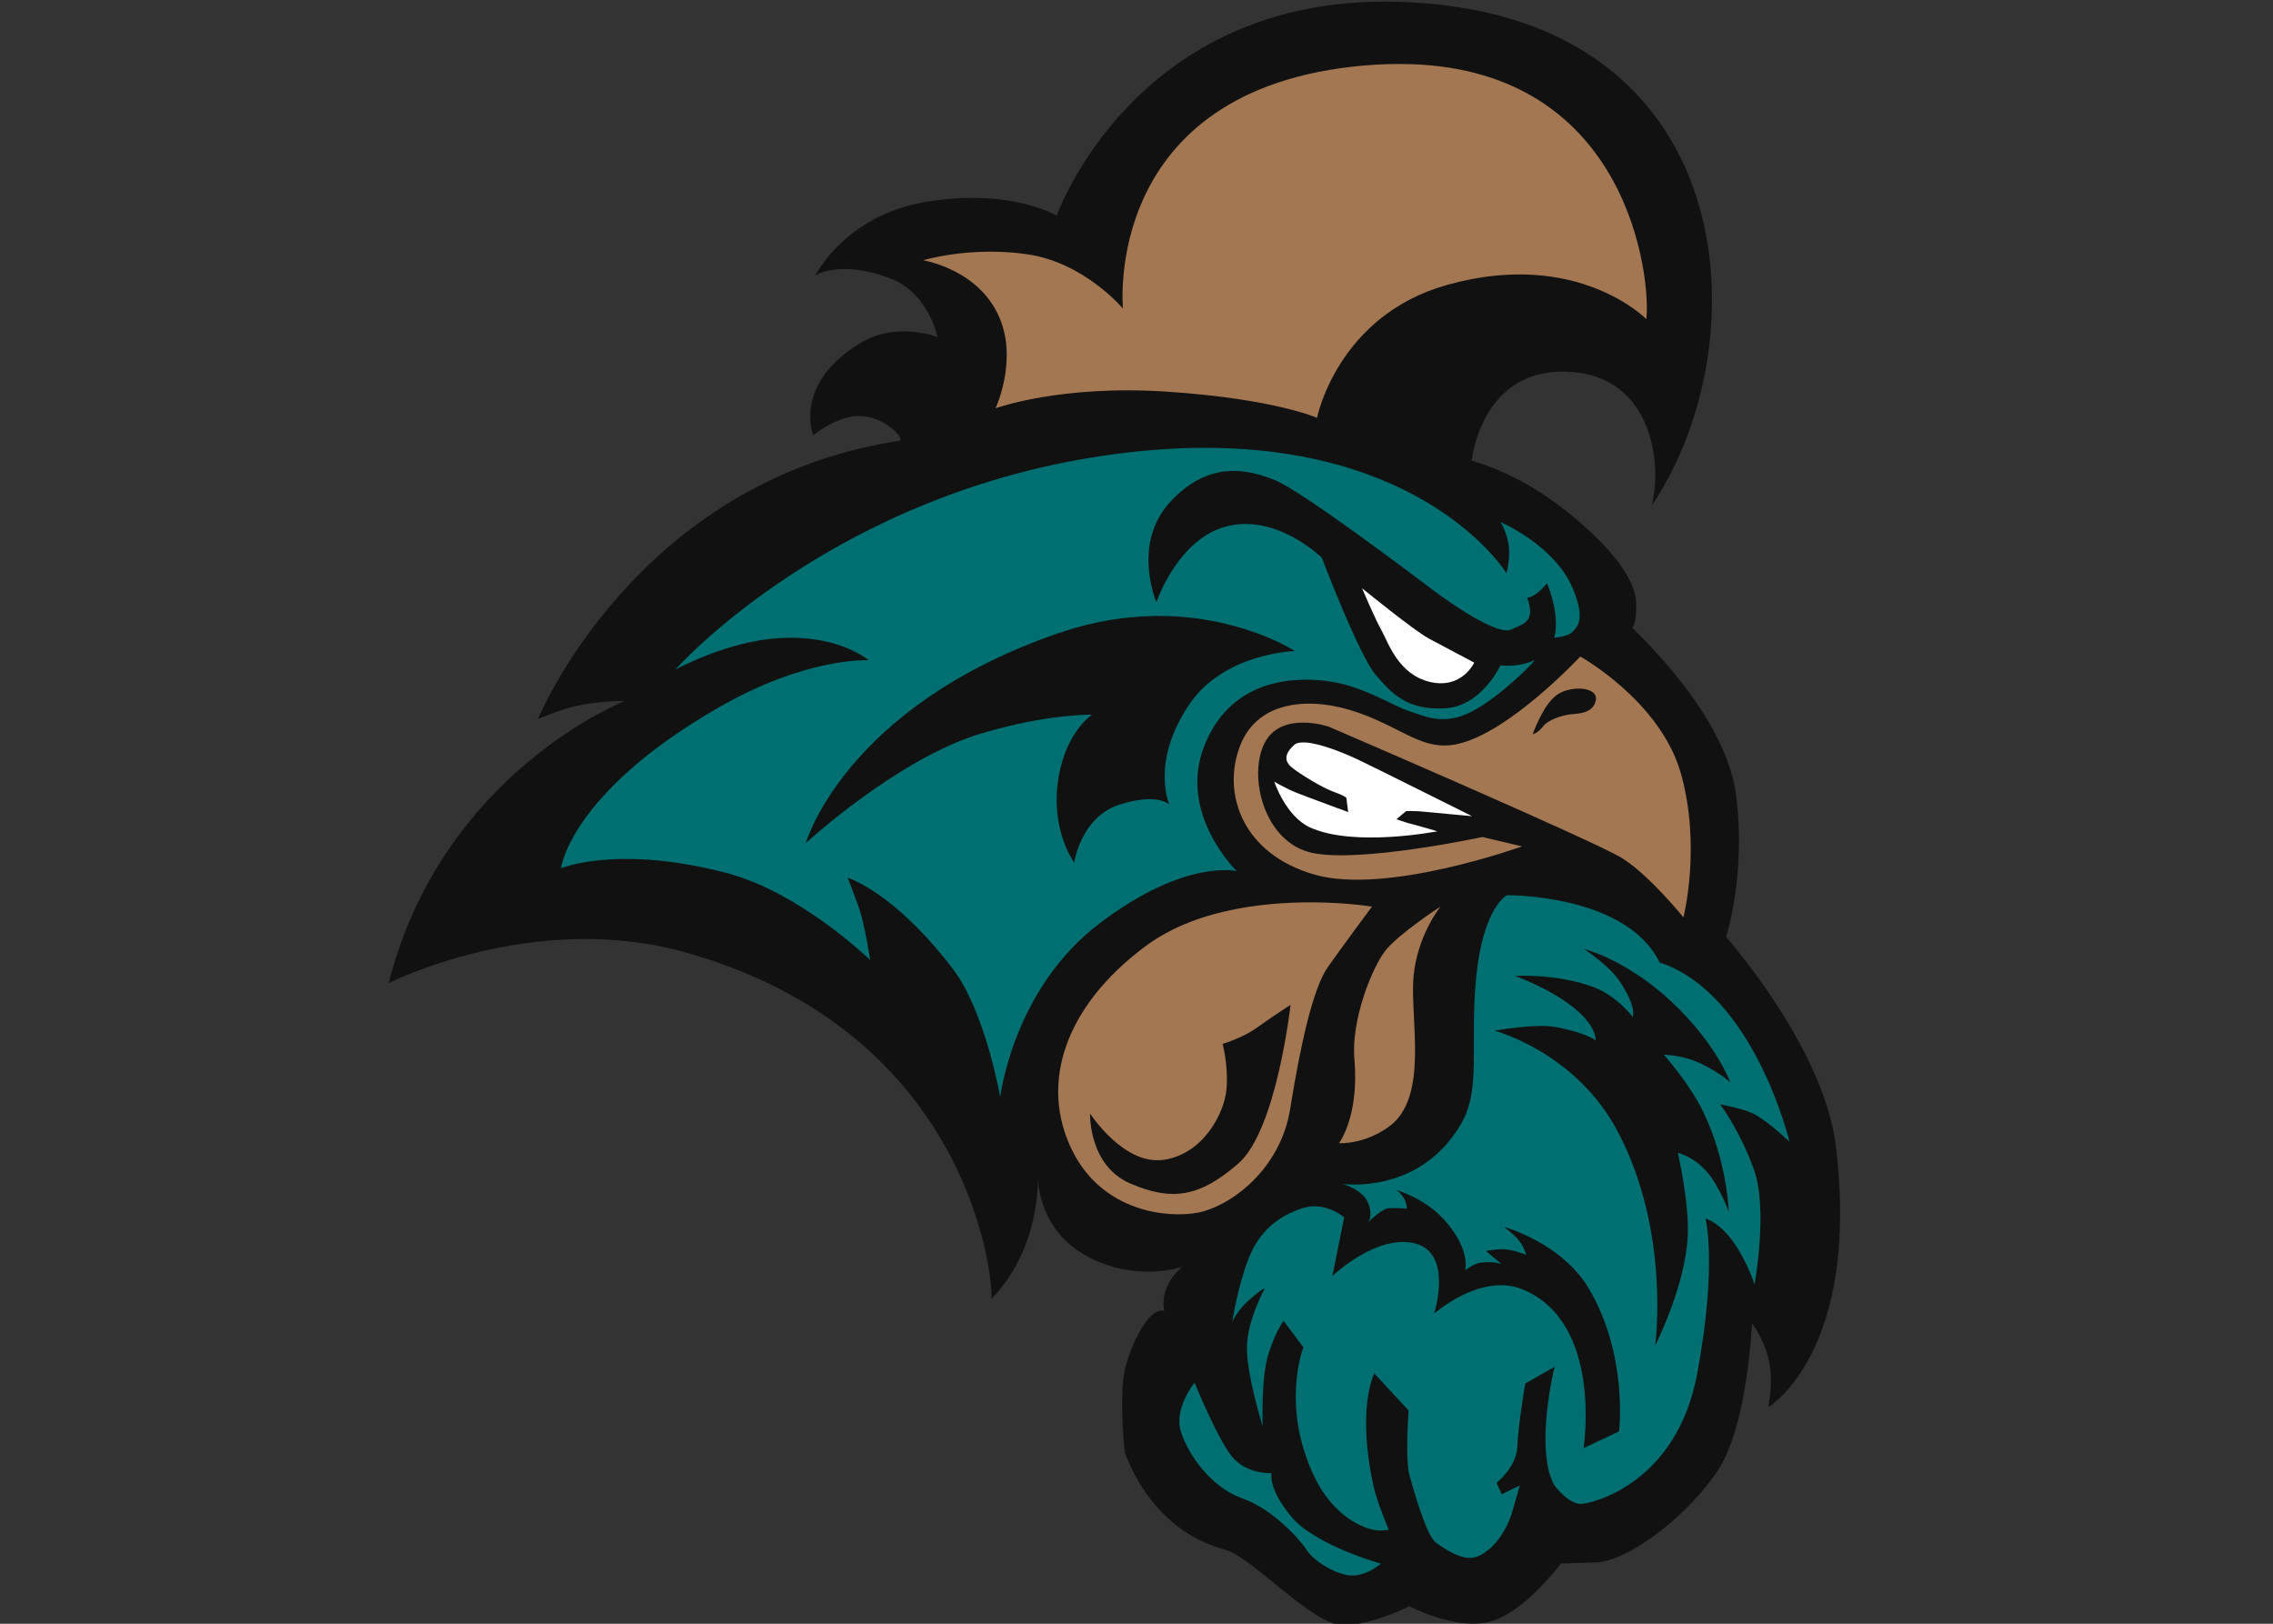 <?xml version="1.0" encoding="UTF-8" standalone="no"?>
<svg
   xmlns:dc="http://purl.org/dc/elements/1.1/"
   xmlns:cc="http://creativecommons.org/ns#"
   xmlns:rdf="http://www.w3.org/1999/02/22-rdf-syntax-ns#"
   xmlns:svg="http://www.w3.org/2000/svg"
   xmlns="http://www.w3.org/2000/svg"
   id="svg2"
   version="1.1"
   width="280"
   viewBox="0 0 280 199.999"
   height="200"
   xml:space="preserve"><rect x="0" y="0" width="280" height="199.999" fill="#333333" stroke="none"/><defs
     id="defs22" /><g
     id="g4"
     transform="matrix(0.894,0,0,-0.894,-196.601,588.554)"><g
       id="g6"
       transform="matrix(7.185,0,0,7.185,-2304.7,-3374.1)"><path
         style="fill:#111111;fill-rule:evenodd"
         id="path8"
         d="m 372.95,533.31 c 0,0 -0.115,0.977 -0.02,1.583 0.054,0.339 0.416,1.281 0.77,1.201 -0.097,0.513 0.349,0.846 0.349,0.846 0,0 -0.91,-0.325 -1.877,0.228 -0.94,0.537 -0.899,1.554 -0.899,1.554 0,0 0.105,-1.367 -0.891,-2.408 0.057,0.239 -0.311,5.119 -5.904,6.664 -2.887,0.797 -5.651,-0.599 -5.651,-0.599 1.025,4.04 4.526,5.408 4.526,5.408 0,0 -0.462,0.01 -0.944,-0.097 -0.286,-0.063 -0.721,-0.25 -0.721,-0.25 0,0 1.866,4.565 6.927,5.337 0.13,0.02 -0.249,0.447 -0.713,0.475 -0.464,0.028 -0.934,-0.37 -0.934,-0.37 0,0 -0.399,0.984 0.913,1.776 0.69,0.416 1.471,0.108 1.471,0.108 0,0 -0.164,0.837 -0.896,1.12 -0.98,0.379 -1.448,0.06 -1.448,0.06 0,0 0.565,1.143 2.094,1.408 1.635,0.282 2.535,-0.259 2.535,-0.259 0,0 1.483,4.208 6.477,4.102 6.727,-0.144 7.05,-6.542 4.933,-9.663 0.217,0.804 0.012,2.606 -1.757,2.569 -1.53,-0.032 -1.693,-1.707 -1.693,-1.707 0,0 0.875,-0.215 1.813,-0.966 0.817,-0.653 1.332,-1.281 1.341,-1.776 0.007,-0.387 -0.074,-0.462 -0.074,-0.462 0.11,-0.123 1.787,-1.663 1.988,-3.2 0.2,-1.537 -0.191,-2.729 -0.191,-2.729 0,0 1.88,-2.114 2.107,-4.015 0.474,-3.961 -1.297,-5.001 -1.297,-5.001 0,0 0.114,0.523 -0.002,0.95 -0.116,0.427 -0.31,0.651 -0.31,0.651 0,0 -0.087,-1.911 -0.625,-2.766 -0.538,-0.855 -1.721,-1.795 -2.381,-1.814 l -0.659,-0.018 c 0,0 -0.719,-0.971 -1.388,-1.123 -0.669,-0.151 -1.515,0.302 -1.515,0.302 0,0 -0.742,-0.374 -1.302,-0.362 -0.559,0.013 -1.738,1.317 -2.235,1.448 -1.497,0.394 -1.935,1.908 -1.935,1.908 0,0 0.021,0.078 0.018,-0.113" /><g
         id="g10"><path
           style="fill:#a27752"
           id="path12"
           transform="matrix(0.8,0,0,-0.8,358.27,561.78)"
           d="m 25.188,2.225 c -0.351,-0.011 -0.721,-0.001 -1.115,0.033 -6.303,0.552 -5.775,5.826 -5.775,5.826 0,0 -0.916,-1.099 -2.287,-1.301 -1.37,-0.201 -2.506,0.143 -2.506,0.143 0,0 1.42,0.223 1.875,1.484 0.362,1.002 -0.137,2.064 -0.137,2.064 0,0 1.549,-0.57 4.119,-0.398 2.57,0.171 3.588,0.627 3.588,0.627 0,0 0.483,-2.449 3.123,-3.188 3.119,-0.873 4.771,0.822 4.771,0.822 0.11,-0.953 -0.398,-5.947 -5.656,-6.113 z m 4.072,14.199 c 0,0 -1.694,1.821 -2.939,2.096 -0.821,0.182 -1.272,-0.355 -2.369,-0.746 -1.097,-0.391 -2.422,-0.342 -2.853,0.805 -0.431,1.145 0.072,2.583 1.797,3.074 1.725,0.492 4.969,-0.678 4.969,-0.678 l -0.95,-0.225 c 0,0 -2.935,0.631 -4.088,0.379 -1.151,-0.253 -1.533,-1.838 -1.137,-2.627 0.398,-0.787 1.537,-0.398 1.537,-0.398 0,0 6.375,2.742 7.031,3.15 0.656,0.407 1.475,1.422 1.475,1.422 0,0 0.43,-1.677 -0.055,-3.43 -0.485,-1.751 -2.418,-2.822 -2.418,-2.822 z m -6.174,5.896 c -1.174,-0.031 -2.977,0.104 -4.242,1.043 -1.934,1.435 -2.565,3.302 -1.754,4.918 0.731,1.456 2.275,1.611 3.006,1.473 0.733,-0.139 1.974,-0.991 2.213,-2.5 0.241,-1.51 0.544,-2.876 0.896,-3.379 0.352,-0.502 1.062,-1.457 1.062,-1.457 0,0 -0.477,-0.079 -1.182,-0.098 z m 2.822,0.098 c 0,0 -1.01,0.659 -1.322,1.059 -0.312,0.399 -0.823,1.655 -0.74,2.596 0.12,1.377 -0.369,2.016 -0.369,2.016 0,0 0.608,0.038 1.205,-0.402 0.956,-0.705 0.495,-2.574 0.58,-3.574 0.086,-1 0.646,-1.693 0.646,-1.693 z" /><path
           style="fill:#006f71"
           id="path14"
           transform="matrix(0.8,0,0,-0.8,358.27,561.78)"
           d="m 20.557,11.424 c -0.736,-0.015 -1.541,0.028 -2.42,0.143 -6.786,0.887 -10.572,5.172 -10.572,5.172 0,0 1.099,-0.603 2.248,-0.734 1.603,-0.181 2.387,0.508 2.387,0.508 0,0 -1.475,-0.092 -3.621,1.147 -3.541,2.045 -3.754,3.84 -3.754,3.84 0,0 1.358,-0.572 3.973,0.113 1.776,0.466 3.441,2.088 3.441,2.088 0,0 -0.134,-0.885 -0.285,-1.299 -0.152,-0.412 -0.254,-0.674 -0.254,-0.674 0,0 1.101,0.327 2.514,2.176 0.792,1.039 1.141,3.084 1.141,3.084 0,0 0.301,-2.583 2.373,-4.16 2.071,-1.576 3.301,-1.258 3.301,-1.258 0,0 -1.44,-1.385 -0.77,-3.033 0.67,-1.647 2.261,-1.632 3.047,-1.508 0.786,0.126 1.521,0.606 1.861,0.707 0.341,0.102 0.806,0.37 1.506,0 0.698,-0.37 1.43,-1.143 1.43,-1.143 l 0.434,-0.613 c 0,0 0.396,-0.012 0.52,-0.135 0.122,-0.121 0.348,-0.287 0.018,-1.065 -0.434,-1.025 -1.723,-1.578 -1.723,-1.578 0,0 0.196,0.335 0.203,0.668 0.006,0.334 -0.064,0.555 -0.064,0.555 0,0 -1.778,-2.893 -6.932,-3 z m 6.941,10.723 c 0,0 -0.56,0.282 -0.729,1.93 -0.169,1.649 0.13,2.698 -0.367,3.551 -0.996,1.708 -2.842,1.438 -2.842,1.438 0,0 0.481,0.13 0.613,0.449 0.131,0.318 0,0.473 0,0.473 0,0 0.32,-0.324 0.492,-0.34 0.172,-0.014 0.438,0.01 0.438,0.01 -0.005,-0.275 -0.246,-0.445 -0.246,-0.445 0,0 0.655,0.186 1.119,0.688 0.67,0.724 0.525,1.234 0.525,1.234 0,0 0.204,-0.155 0.346,-0.178 0.323,-0.05 0.527,0.031 0.527,0.031 l -0.375,-0.315 c 0,0 0.27,-0.053 0.443,-0.043 0.209,0.014 0.52,0.133 0.52,0.133 0,0 -0.044,-0.197 -0.197,-0.373 -0.095,-0.109 -0.328,-0.293 -0.328,-0.293 0,0 1.383,0.376 2.037,1.49 0.938,1.594 0.717,3.41 0.717,3.41 l -0.852,0.402 c 0,0 0.479,-3.033 -1.478,-3.812 -0.99,-0.394 -2.102,0.584 -2.102,0.584 0,0 0.462,-1.446 -0.461,-1.68 -0.922,-0.231 -1.98,0.781 -1.98,0.781 l 0.283,-1.406 c 0,0 -0.452,-0.398 -1.006,-0.217 -0.554,0.181 -1.018,0.527 -1.281,1.195 -0.265,0.669 -0.398,1.535 -0.398,1.535 0,0 0.109,-0.277 0.428,-0.551 0.318,-0.274 0.355,-0.26 0.355,-0.26 0,0 -0.411,0.739 -0.43,1.387 -0.02,0.647 0.379,1.924 0.379,1.924 0,0 -0.046,-1.155 0.133,-1.723 0.179,-0.566 0.367,-0.808 0.367,-0.808 l 0.475,0.635 c 0,0 -0.546,1.379 0.25,3.074 0.514,1.094 1.364,1.338 1.609,1.316 0.245,-0.021 0.188,-0.016 0.188,-0.016 0,0 -0.277,-0.662 -0.354,-0.996 -0.431,-1.9 0.006,-2.754 0.006,-2.754 l 0.824,0.889 c 0,0 -0.09,1.149 0.021,1.557 0.113,0.407 0.414,1.463 0.637,1.615 0.223,0.151 0.647,0.457 0.979,0.332 0.331,-0.122 0.694,-0.536 0.854,-1.1 0.159,-0.565 0.174,-0.605 0.174,-0.605 l -0.435,0.208 -0.121,-0.274 c 0,0 0.481,-0.383 0.496,-0.859 0.015,-0.476 0.189,-1.518 0.189,-1.518 l 0.705,-0.404 c 0,0 -0.464,1.864 -0.041,2.777 0.064,0.138 0.405,0.515 0.67,0.51 0.266,-0.004 2.295,-0.485 2.787,-3.111 0.491,-2.626 0.201,-3.732 0.201,-3.732 0,0 0.356,0.1 0.703,0.615 0.324,0.48 0.473,0.971 0.473,0.971 0,0 0.332,-1.811 -0.018,-2.768 -0.35,-0.958 -0.805,-1.551 -0.805,-1.551 0,0 0.595,0.108 0.832,0.242 0.379,0.215 0.83,0.654 0.83,0.654 0,0 -0.849,-3.551 -3.115,-4.299 -0.805,-1.645 -3.664,-1.611 -3.664,-1.611 z M 20.014,33.829 c 0,0 -0.506,0.619 -0.326,1.178 0.179,0.559 0.726,1.335 1.471,1.596 0.745,0.263 1.405,1.013 1.537,1.23 0.134,0.216 0.536,0.51 0.955,0.605 0.421,0.092 0.83,-0.27 0.83,-0.27 0,0 -1.58,-0.44 -2.15,-1.129 -0.569,-0.689 -0.471,-1.041 -0.471,-1.041 0,0 -0.616,0.039 -0.971,-0.424 -0.354,-0.463 -0.875,-1.746 -0.875,-1.746 z" /><path
           style="fill:#111111"
           id="path16"
           transform="matrix(0.8,0,0,-0.8,358.27,561.78)"
           d="m 20.807,11.98 c -0.432,0.035 -0.902,0.227 -1.371,0.732 -0.939,1.01 -0.336,2.41 -0.336,2.41 0,0 0.512,-1.54 1.711,-1.826 1.2,-0.285 2.254,0.76 2.254,0.76 0,0 0.886,2.329 1.285,2.799 0.398,0.471 0.767,0.856 1.658,0.811 0.891,-0.045 1.338,-1.031 1.338,-1.031 0,0 0.63,0.093 1.066,-0.289 0.566,-0.496 0.049,-1.684 0.049,-1.684 0,0 -0.218,0.315 -0.473,0.354 0.211,0.585 -0.093,0.626 -0.395,0.764 -0.3,0.136 -1.338,-0.552 -1.879,-0.961 -0.54,-0.409 -3.143,-2.369 -3.769,-2.621 -0.312,-0.127 -0.706,-0.251 -1.139,-0.217 z m -1.779,3.473 c -0.684,0.012 -1.447,0.126 -2.268,0.408 -5.133,1.765 -6.064,5.033 -6.064,5.033 0,0 2.216,-2.038 4.215,-2.629 1.597,-0.474 2.644,-0.447 2.644,-0.447 0,0 -0.604,0.393 -0.795,1.469 -0.228,1.278 0.369,2.072 0.369,2.072 0,0 0.16,-1.09 1.084,-1.385 0.925,-0.295 1.197,0 1.197,0 0,0 -0.459,-1.006 0.473,-2.397 0.833,-1.24 2.535,-1.285 2.535,-1.285 0,0 -1.338,-0.877 -3.391,-0.84 z m 10.291,1.744 c -0.201,-0.021 -0.453,0.029 -0.621,0.148 -0.335,0.237 -0.578,0.943 -0.578,0.943 0,0 0.122,-0.026 0.248,-0.189 0.124,-0.164 0.444,-0.254 0.609,-0.283 0.165,-0.029 0.579,0.006 0.654,-0.334 0.038,-0.171 -0.112,-0.264 -0.312,-0.285 z m 0.029,6.238 c 0,0 0.602,0.382 0.869,0.791 0.412,0.629 0.299,0.836 0.299,0.836 0,0 -0.385,-0.527 -1,-0.738 -0.897,-0.307 -1.822,-0.244 -1.822,-0.244 0,0 0.817,0.286 1.4,0.754 0.575,0.46 0.535,0.791 0.535,0.791 0,0 -0.2,-0.175 -0.943,-0.318 -0.494,-0.095 -1.48,0.086 -1.48,0.086 0,0 1.965,0.511 2.973,2.453 1.249,2.404 0.877,5.094 0.877,5.094 0,0 0.725,-1.425 0.781,-2.629 0.037,-0.81 -0.238,-1.99 -0.238,-1.99 0,0 0.361,0.075 0.688,0.443 0.306,0.346 0.533,0.965 0.533,0.965 0,0 -0.033,-1.187 -0.609,-2.385 -0.326,-0.681 -0.947,-1.377 -0.947,-1.377 0,0 0.392,0.018 0.693,0.133 0.554,0.211 0.9,0.531 0.9,0.531 0,0 -0.329,-0.924 -1.414,-1.938 -1.084,-1.014 -2.094,-1.258 -2.094,-1.258 z m -7.033,1.338 c 0,0 -0.446,0.287 -0.797,0.541 -0.349,0.254 -0.832,0.395 -0.832,0.395 0,0 0.142,0.509 0.094,1.084 -0.049,0.574 -0.557,1.563 -1.514,1.695 -0.955,0.133 -1.758,-1.111 -1.758,-1.111 0,0 -0.04,1.244 0.965,1.678 1.005,0.432 1.667,0.323 2.588,-0.477 0.922,-0.8 1.254,-3.805 1.254,-3.805 z" /><path
           style="fill:#ffffff"
           id="path18"
           transform="matrix(0.8,0,0,-0.8,358.27,561.78)"
           d="m 24.029,14.787 c 0,0 0.312,0.737 0.469,1.014 0.155,0.275 0.394,1.052 1.16,1.232 0.766,0.18 1.06,-0.463 1.06,-0.463 0,0 -0.728,-0.385 -1.082,-0.574 -0.355,-0.189 -1.607,-1.209 -1.607,-1.209 z m -1.353,3.697 c -0.122,-0.007 -0.221,0.008 -0.277,0.061 -0.226,0.209 -0.244,0.382 -0.049,0.541 0.194,0.158 0.736,0.487 0.988,0.576 0.253,0.089 0.314,0.146 0.314,0.146 l 0.045,0.344 c 0,0 -1,-0.365 -1.254,-0.469 -0.254,-0.102 -0.518,-0.26 -0.518,-0.26 0,0 0.272,0.828 0.854,1.096 1.061,0.485 3.055,0.094 3.055,0.094 0,0 -0.509,-0.15 -0.637,-0.18 -0.129,-0.031 -0.344,-0.109 -0.344,-0.109 l 0.234,-0.195 c 0,0 0.202,-0.012 0.525,0.023 0.323,0.035 1.053,0.098 1.053,0.098 0,0 -2.223,-1.11 -2.688,-1.334 -0.349,-0.168 -0.936,-0.409 -1.303,-0.432 z" /></g></g></g></svg>